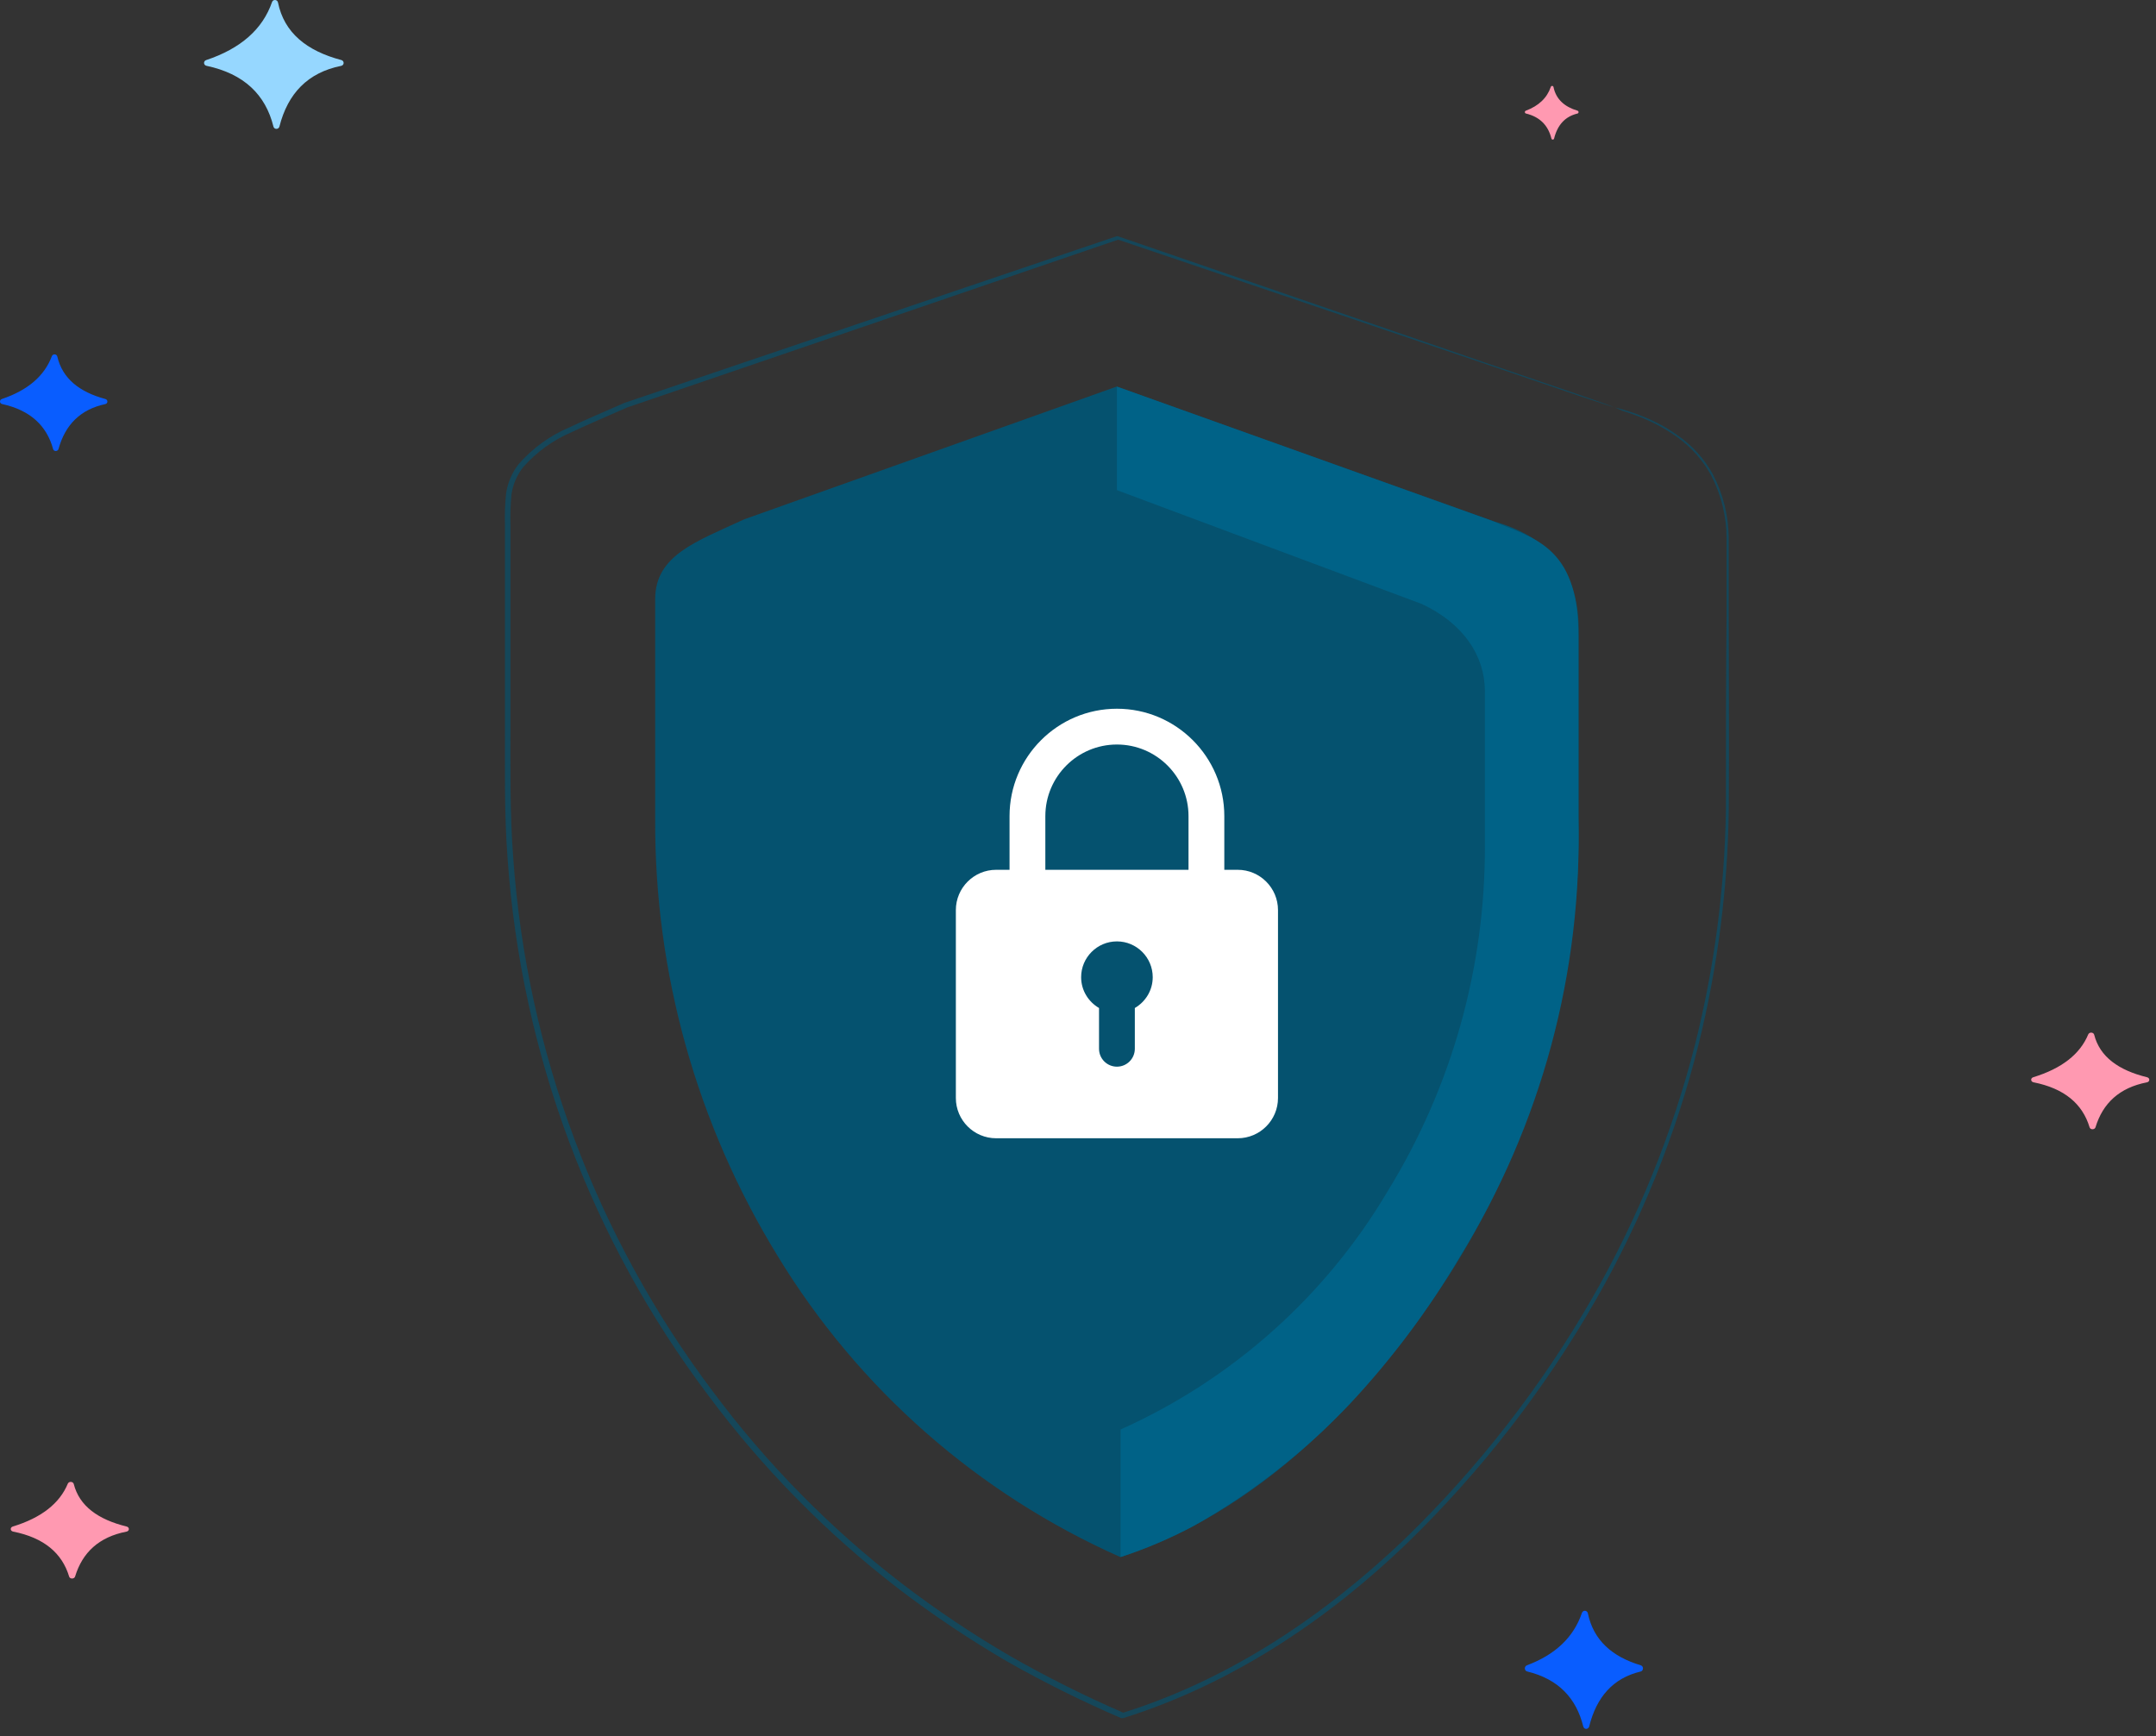 <svg width="190" height="153" viewBox="0 0 190 153" fill="none" xmlns="http://www.w3.org/2000/svg">
<rect x="0" y="0" width="190" height="153" fill="#333333" stroke="none"/>
<path d="M24.098 11.157C23.401 8.344 21.506 6.501 18.196 5.799C18.139 5.787 18.086 5.758 18.047 5.714C18.009 5.671 17.986 5.617 17.982 5.56C17.978 5.503 17.994 5.446 18.027 5.399C18.06 5.351 18.108 5.316 18.164 5.297C21.209 4.283 23.146 2.577 23.975 0.178C24.064 -0.079 24.441 -0.05 24.497 0.216C25.041 2.896 27.038 4.489 30.087 5.293C30.146 5.31 30.197 5.344 30.232 5.392C30.268 5.439 30.286 5.497 30.284 5.555C30.282 5.614 30.259 5.67 30.22 5.715C30.181 5.76 30.128 5.791 30.069 5.803C27.12 6.394 25.364 8.239 24.624 11.153C24.558 11.42 24.164 11.426 24.098 11.157Z" fill="#96D7FF"/>
<path d="M4.68 39.576C4.117 37.514 2.671 36.151 0.188 35.607C-0.051 35.555 -0.064 35.24 0.167 35.162C2.445 34.395 3.914 33.136 4.574 31.383C4.592 31.335 4.626 31.295 4.671 31.267C4.716 31.239 4.769 31.226 4.822 31.23C4.876 31.233 4.927 31.252 4.967 31.285C5.008 31.318 5.036 31.363 5.048 31.412C5.499 33.365 7.005 34.547 9.284 35.163C9.53 35.229 9.523 35.559 9.274 35.612C7.075 36.081 5.744 37.443 5.156 39.569C5.092 39.8 4.743 39.807 4.68 39.576Z" fill="#095DFF"/>
<path d="M139.527 152.151C138.908 149.632 137.317 147.965 134.586 147.301C134.323 147.237 134.309 146.852 134.563 146.757C137.068 145.82 138.684 144.28 139.41 142.138C139.43 142.08 139.468 142.03 139.517 141.996C139.566 141.962 139.625 141.946 139.684 141.95C139.742 141.954 139.798 141.978 139.843 142.019C139.888 142.059 139.919 142.113 139.932 142.174C140.428 144.56 142.084 146.005 144.592 146.757C144.862 146.839 144.854 147.241 144.58 147.307C142.161 147.881 140.697 149.545 140.05 152.143C139.98 152.426 139.596 152.435 139.527 152.151Z" fill="#095DFF"/>
<path d="M6.094 138.941C5.475 136.88 3.885 135.516 1.153 134.972C0.89 134.92 0.876 134.605 1.13 134.527C3.635 133.76 5.251 132.5 5.977 130.748C5.998 130.7 6.035 130.659 6.084 130.632C6.134 130.604 6.192 130.591 6.251 130.594C6.31 130.598 6.366 130.617 6.41 130.65C6.455 130.683 6.486 130.728 6.499 130.777C6.996 132.73 8.652 133.912 11.159 134.528C11.429 134.594 11.421 134.924 11.147 134.977C8.728 135.447 7.264 136.808 6.618 138.934C6.547 139.165 6.163 139.171 6.094 138.941Z" fill="#FF99B1"/>
<path d="M184.147 99.347C183.527 97.286 181.937 95.922 179.206 95.379C178.943 95.326 178.929 95.011 179.183 94.933C181.688 94.166 183.304 92.906 184.03 91.154C184.05 91.106 184.088 91.066 184.137 91.038C184.186 91.01 184.245 90.997 184.303 91.001C184.362 91.004 184.418 91.023 184.463 91.056C184.508 91.089 184.539 91.134 184.551 91.183C185.048 93.136 186.704 94.318 189.212 94.934C189.481 95.001 189.474 95.33 189.2 95.383C186.781 95.853 185.317 97.215 184.67 99.341C184.6 99.572 184.216 99.578 184.147 99.347Z" fill="#FF99B1"/>
<path d="M136.72 12.208C136.438 11.063 135.716 10.305 134.474 10.003C134.354 9.974 134.348 9.799 134.463 9.756C135.602 9.33 136.337 8.63 136.667 7.656C136.676 7.63 136.693 7.607 136.715 7.592C136.738 7.576 136.764 7.569 136.791 7.571C136.818 7.573 136.843 7.584 136.864 7.602C136.884 7.62 136.898 7.645 136.904 7.672C137.13 8.758 137.882 9.414 139.022 9.756C139.145 9.793 139.141 9.976 139.017 10.006C137.917 10.267 137.252 11.023 136.958 12.204C136.926 12.333 136.751 12.336 136.72 12.208Z" fill="#FF99B1"/>
<path d="M131.569 45.915L98.406 34.068L65.577 45.769C61.384 47.719 57.739 48.918 57.739 52.799V72.144C57.667 85.729 61.399 99.065 68.516 110.658C75.628 122.372 86.171 131.641 98.73 137.218C112.151 132.879 122.173 121.305 128.297 111.418C135.431 99.831 139.179 86.494 139.122 72.904V55.499C139.122 49.952 136.163 47.251 131.569 45.915Z" fill="#05526F"/>
<path d="M98.753 137.218C101 136.485 103.178 135.555 105.26 134.439C110.369 131.553 115.01 127.914 119.028 123.646C122.679 119.731 125.891 115.432 128.607 110.824C135.827 99.156 139.472 85.641 139.096 71.939V55.958C139.096 48.001 134.977 47.416 131.533 45.915L98.43 34.068V43.194L125.3 53.228C128.998 54.953 130.857 57.83 130.857 60.911V74.484C130.903 85.235 127.942 95.786 122.305 104.954C116.826 114.22 108.597 121.565 98.753 125.976V137.218Z" fill="#006287"/>
<path d="M142.312 35.904C143.202 36.118 144.073 36.403 144.919 36.756C145.952 37.171 146.932 37.71 147.837 38.361C149.116 39.24 150.175 40.406 150.93 41.768C151.839 43.497 152.326 45.42 152.35 47.377C152.35 49.511 152.35 51.821 152.35 54.317C152.35 59.3 152.398 64.997 152.35 71.35C152.259 78.331 151.364 85.279 149.685 92.053C147.712 99.942 144.665 107.519 140.629 114.568C136.113 122.459 130.517 129.672 124.006 135.996C117.198 142.544 108.794 148.339 98.98 151.413H98.892H98.804C95.367 149.935 92.013 148.268 88.757 146.421C85.427 144.479 82.221 142.331 79.156 139.989C72.832 135.12 67.203 129.399 62.427 122.986C52.094 109.281 45.947 92.847 44.734 75.686C44.423 71.624 44.51 67.61 44.5 63.665V51.987C44.5 50.029 44.5 48.189 44.5 46.319C44.47 45.375 44.503 44.43 44.598 43.49C44.74 42.535 45.129 41.633 45.726 40.877C46.95 39.485 48.469 38.388 50.171 37.666C51.795 36.893 53.429 36.217 55.034 35.503L98.406 20.819H98.454H98.513L130.688 31.891L139.277 34.827L141.485 35.601L142.234 35.885C142.234 35.885 141.971 35.816 141.475 35.65L139.248 34.915L130.63 31.979L98.483 21.103H98.59L55.258 35.914C53.663 36.628 52.019 37.304 50.395 38.077C48.754 38.773 47.288 39.83 46.105 41.17C45.556 41.867 45.2 42.698 45.074 43.578C44.986 44.493 44.956 45.411 44.987 46.329V51.997C44.987 55.805 44.987 59.691 44.987 63.626C44.987 67.561 44.919 71.575 45.23 75.608C46.441 92.673 52.558 109.015 62.835 122.644C67.587 129.019 73.187 134.707 79.478 139.549C82.522 141.879 85.709 144.014 89.019 145.941C92.271 147.8 95.622 149.477 99.057 150.963H98.892C108.619 147.928 116.935 142.153 123.744 135.673C130.233 129.387 135.816 122.217 140.328 114.372C144.343 107.372 147.39 99.853 149.383 92.024C151.074 85.28 151.984 78.362 152.097 71.408C152.097 65.065 152.097 59.358 152.155 54.376C152.155 51.88 152.155 49.56 152.155 47.445C152.152 45.516 151.689 43.616 150.803 41.905C150.069 40.561 149.041 39.403 147.798 38.518C146.889 37.867 145.91 37.322 144.88 36.893C144.244 36.624 143.594 36.389 142.934 36.188L142.312 35.904Z" fill="#05526F" fill-opacity="0.65"/>
<g clip-path="url(#clip0_260_80)">
<path d="M109.077 76.653H107.894V71.921C107.894 66.702 103.649 62.458 98.43 62.458C93.211 62.458 88.967 66.702 88.967 71.921V76.653H87.784C85.828 76.653 84.236 78.244 84.236 80.202V96.763C84.236 98.72 85.828 100.311 87.784 100.311H109.077C111.032 100.311 112.625 98.72 112.625 96.763V80.202C112.625 78.244 111.032 76.653 109.077 76.653ZM92.122 71.921C92.122 68.442 94.951 65.612 98.43 65.612C101.91 65.612 104.739 68.442 104.739 71.921V76.653H92.122V71.921ZM100.008 88.832V92.425C100.008 93.296 99.303 94.002 98.43 94.002C97.558 94.002 96.853 93.296 96.853 92.425V88.832C95.915 88.285 95.276 87.279 95.276 86.116C95.276 84.377 96.691 82.962 98.43 82.962C100.17 82.962 101.585 84.377 101.585 86.116C101.585 87.279 100.946 88.285 100.008 88.832Z" fill="white"/>
</g>
<defs>
<clipPath id="clip0_260_80">
<rect width="37.853" height="37.853" fill="white" transform="translate(79.504 62.458)"/>
</clipPath>
</defs>
</svg>
